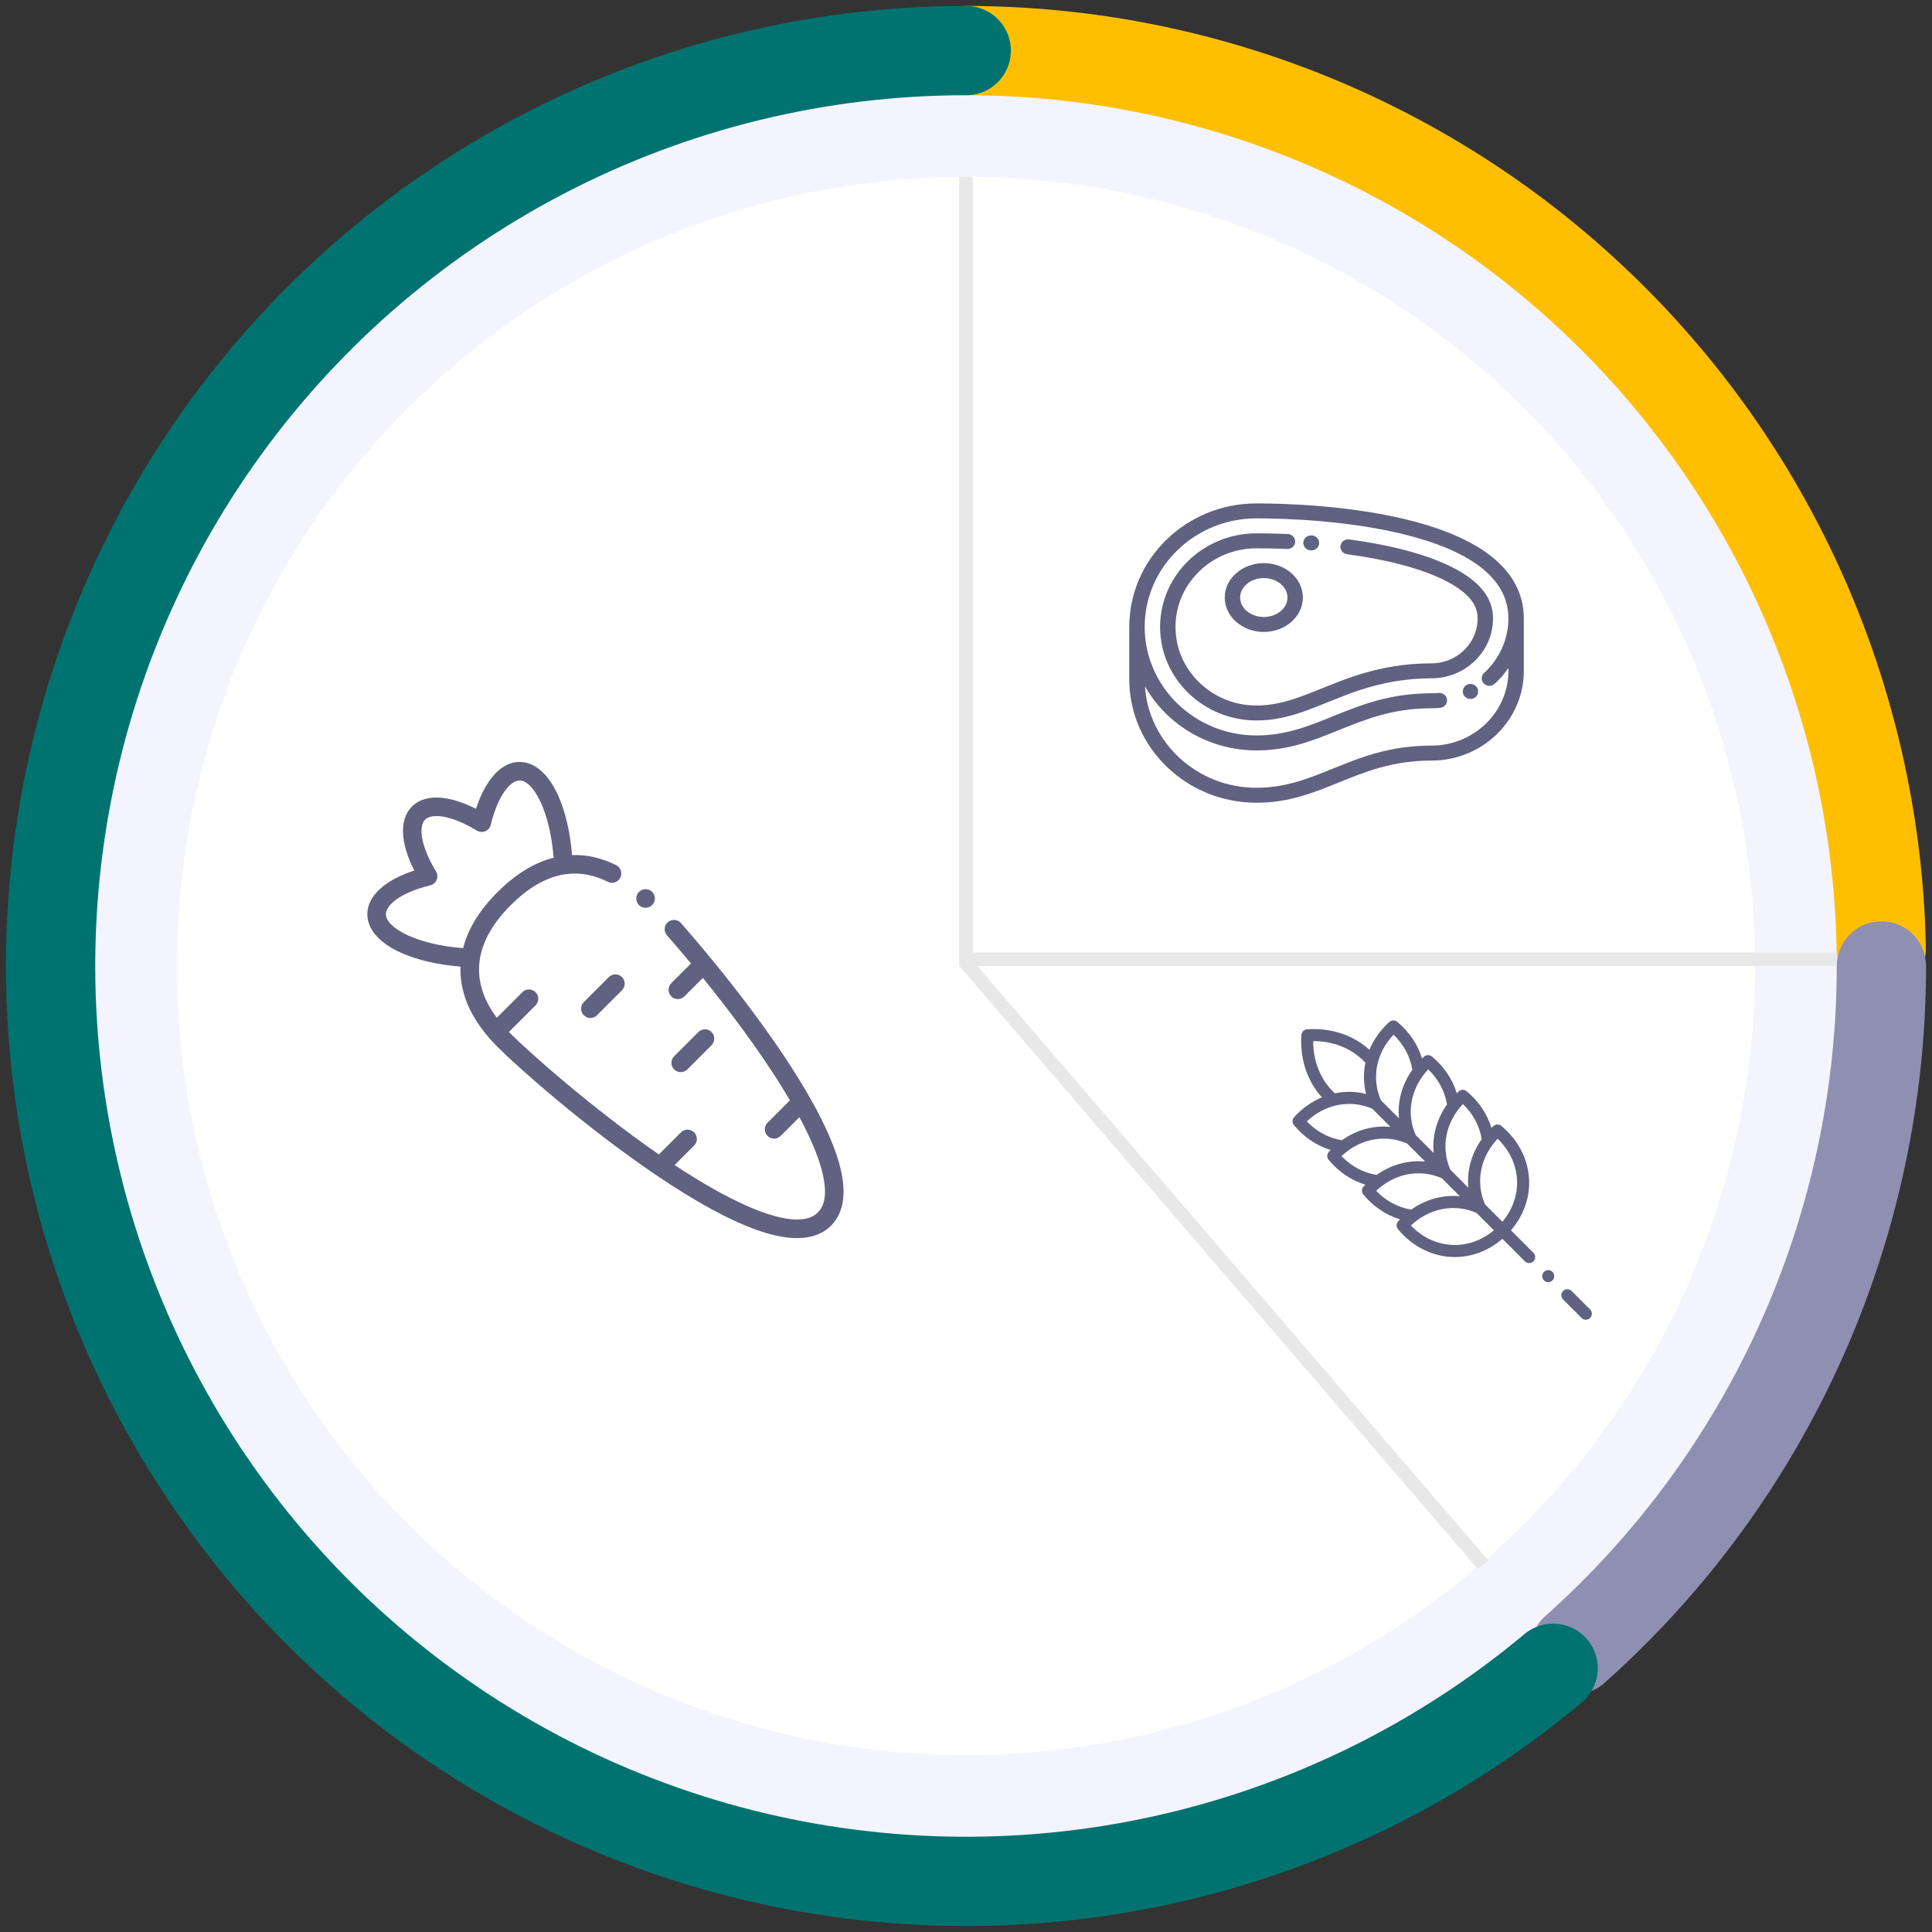 <svg width="142" height="142" viewBox="0 0 142 142" fill="none" xmlns="http://www.w3.org/2000/svg">
<rect x="0" y="0" width="142" height="142" fill="#333333" stroke="none"/>
<circle cx="71" cy="71" r="61.281" fill="white" stroke="#F4F4FF" stroke-width="6.562"/>
<path d="M111.053 90.427C112.008 89.319 112.478 87.951 112.377 86.56C112.271 85.104 111.549 83.752 110.344 82.752C110.175 82.611 109.927 82.617 109.764 82.765C109.715 82.809 109.667 82.854 109.62 82.9C109.31 81.874 108.681 80.937 107.794 80.202C107.625 80.061 107.377 80.067 107.214 80.215C107.165 80.259 107.117 80.304 107.07 80.35C106.76 79.323 106.131 78.387 105.244 77.652C105.075 77.511 104.827 77.517 104.664 77.665C104.615 77.709 104.567 77.754 104.52 77.8C104.21 76.773 103.58 75.837 102.692 75.102C102.523 74.961 102.276 74.967 102.113 75.115C101.456 75.711 100.966 76.41 100.653 77.159C99.451 76.072 97.817 75.529 96.063 75.653C95.844 75.669 95.669 75.844 95.653 76.064C95.529 77.818 96.072 79.451 97.159 80.654C96.41 80.967 95.711 81.457 95.115 82.114C94.967 82.278 94.961 82.525 95.102 82.694C95.838 83.581 96.774 84.211 97.799 84.521C97.754 84.567 97.709 84.615 97.665 84.664C97.517 84.828 97.511 85.075 97.652 85.244C98.388 86.131 99.324 86.761 100.349 87.071C100.304 87.118 100.259 87.165 100.215 87.214C100.067 87.377 100.061 87.624 100.202 87.794C100.938 88.681 101.874 89.311 102.899 89.621C102.854 89.668 102.809 89.715 102.765 89.764C102.617 89.927 102.611 90.174 102.752 90.344C103.751 91.549 105.102 92.271 106.558 92.377C106.682 92.386 106.807 92.391 106.931 92.391C108.192 92.391 109.418 91.923 110.427 91.053L112.079 92.705C112.165 92.791 112.279 92.835 112.392 92.835C112.505 92.835 112.618 92.791 112.705 92.705C112.878 92.532 112.878 92.252 112.705 92.079L111.053 90.427ZM107.525 81.148C108.272 81.87 108.754 82.77 108.904 83.731C108.144 84.8 107.803 86.054 107.924 87.298L106.599 85.973C105.885 84.345 106.247 82.497 107.525 81.148ZM104.975 78.598C105.722 79.32 106.204 80.22 106.354 81.181C105.594 82.25 105.253 83.504 105.374 84.748L104.049 83.423C103.334 81.796 103.697 79.948 104.975 78.598ZM102.424 76.048C103.172 76.769 103.654 77.67 103.804 78.631C103.044 79.7 102.702 80.954 102.823 82.197L101.499 80.873C100.784 79.245 101.146 77.397 102.424 76.048ZM96.521 76.521C96.532 76.521 96.543 76.521 96.554 76.521C98.048 76.521 99.406 77.086 100.357 78.109C100.2 78.862 100.212 79.643 100.404 80.404C99.643 80.212 98.863 80.2 98.109 80.358C97.079 79.4 96.513 78.028 96.521 76.521ZM96.048 82.425C97.396 81.147 99.244 80.784 100.873 81.499L102.198 82.823C100.954 82.703 99.699 83.044 98.631 83.804C97.671 83.655 96.77 83.173 96.048 82.425ZM98.598 84.975C99.946 83.697 101.794 83.334 103.423 84.049L104.748 85.374C103.504 85.253 102.25 85.595 101.181 86.354C100.221 86.205 99.32 85.723 98.598 84.975ZM101.148 87.525C102.497 86.247 104.345 85.885 105.973 86.599L107.298 87.924C106.054 87.803 104.8 88.144 103.731 88.904C102.771 88.755 101.87 88.273 101.148 87.525ZM106.622 91.494C105.532 91.415 104.507 90.915 103.698 90.075C105.047 88.797 106.895 88.435 108.523 89.149L109.799 90.425C108.879 91.198 107.757 91.577 106.622 91.494ZM110.425 89.799L109.149 88.523C108.435 86.895 108.798 85.047 110.075 83.698C110.915 84.508 111.415 85.534 111.494 86.624C111.577 87.758 111.198 88.879 110.425 89.799Z" fill="#616181"/>
<path d="M116.87 96.244L115.512 94.887C115.339 94.715 115.059 94.715 114.886 94.888C114.713 95.06 114.714 95.341 114.886 95.513L116.245 96.871C116.331 96.957 116.444 97 116.557 97C116.671 97 116.784 96.957 116.871 96.87C117.043 96.697 117.043 96.417 116.87 96.244Z" fill="#616181"/>
<path d="M113.48 93.483C113.307 93.655 113.307 93.936 113.48 94.108L113.481 94.11C113.568 94.196 113.68 94.239 113.793 94.239C113.907 94.239 114.02 94.196 114.107 94.109C114.279 93.936 114.279 93.655 114.106 93.483C113.933 93.31 113.653 93.31 113.48 93.483Z" fill="#616181"/>
<path d="M138.269 69.727C137.936 52.107 130.702 35.321 118.123 22.977C105.544 10.634 88.624 3.719 71 3.719" stroke="#FFBF00" stroke-width="6.562" stroke-linecap="round"/>
<path d="M115.743 121.247C122.831 114.935 128.504 107.195 132.388 98.535C136.273 89.875 138.281 80.491 138.281 71" stroke="#8F8FB2" stroke-width="6.562" stroke-linecap="round"/>
<path d="M71.017 3.719C60.205 3.716 49.552 6.319 39.96 11.307C30.367 16.295 22.118 23.522 15.911 32.374C9.704 41.227 5.722 51.445 4.302 62.163C2.882 72.881 4.066 83.783 7.753 93.947C11.441 104.11 17.523 113.235 25.485 120.549C33.448 127.863 43.056 133.151 53.495 135.964C63.934 138.777 74.898 139.032 85.457 136.709C96.016 134.386 105.86 129.552 114.155 122.617" stroke="#007370" stroke-width="6.562" stroke-linecap="round"/>
<path d="M71 13L71 70.803L109 115" stroke="#E8E8E8"/>
<line x1="71" y1="70.5" x2="135" y2="70.5" stroke="#E8E8E8"/>
<path d="M61.66 85.437C61.191 83.794 60.224 81.77 58.784 79.422C55.682 74.361 51.314 69.281 50.049 67.845C49.8 67.561 49.367 67.534 49.084 67.784C48.801 68.033 48.773 68.465 49.023 68.749C49.387 69.162 50.011 69.881 50.788 70.815L49.339 72.264C49.072 72.531 49.072 72.964 49.339 73.231C49.472 73.365 49.647 73.431 49.822 73.431C49.997 73.431 50.172 73.365 50.306 73.231L51.66 71.876C53.469 74.106 55.775 77.128 57.618 80.136C57.772 80.386 57.918 80.631 58.06 80.873L56.411 82.522C56.144 82.789 56.144 83.222 56.411 83.489C56.545 83.622 56.72 83.689 56.895 83.689C57.07 83.689 57.245 83.622 57.378 83.489L58.756 82.111C60.649 85.639 61.136 88.095 60.114 89.116C59.767 89.464 59.252 89.635 58.584 89.635C56.686 89.634 53.559 88.255 49.582 85.629L51.017 84.194C51.284 83.927 51.284 83.494 51.017 83.227C50.75 82.96 50.318 82.96 50.05 83.227L48.428 84.85C43.535 81.467 38.922 77.368 37.52 75.966C37.481 75.927 37.443 75.887 37.404 75.848L39.362 73.89C39.629 73.623 39.629 73.19 39.362 72.923C39.095 72.656 38.663 72.656 38.395 72.923L36.512 74.807C35.644 73.637 35.206 72.446 35.209 71.251C35.212 69.662 35.994 68.075 37.534 66.534C39.876 64.193 42.278 63.613 44.674 64.812C45.012 64.981 45.422 64.844 45.591 64.507C45.76 64.169 45.624 63.758 45.286 63.589C44.219 63.056 43.134 62.809 42.044 62.847C41.91 61.147 41.541 59.583 40.986 58.387C40.272 56.848 39.28 56 38.191 56C36.862 56 35.695 57.272 34.984 59.448C32.943 58.412 31.218 58.338 30.278 59.278C29.338 60.218 29.412 61.943 30.448 63.984C28.271 64.695 27 65.863 27 67.192C27 68.279 27.846 69.271 29.382 69.985C30.578 70.54 32.144 70.91 33.845 71.045C33.843 71.113 33.842 71.181 33.842 71.249C33.838 73.217 34.75 75.129 36.554 76.933C38.095 78.474 42.963 82.8 48.175 86.333C51.016 88.26 53.467 89.609 55.458 90.341C56.652 90.781 57.696 91 58.586 91C59.636 91 60.47 90.694 61.081 90.083C62.065 89.1 62.26 87.536 61.66 85.437ZM28.367 67.192C28.367 66.537 29.375 65.626 31.627 65.069C31.838 65.016 32.011 64.867 32.094 64.666C32.178 64.466 32.16 64.238 32.048 64.052C30.85 62.065 30.782 60.708 31.245 60.245C31.708 59.782 33.065 59.85 35.051 61.048C35.237 61.161 35.465 61.178 35.666 61.095C35.867 61.011 36.016 60.838 36.068 60.627C36.626 58.375 37.536 57.367 38.192 57.367C39.212 57.367 40.437 59.672 40.688 63.043C39.268 63.404 37.883 64.252 36.567 65.568C35.244 66.891 34.398 68.272 34.04 69.688C30.671 69.437 28.367 68.212 28.367 67.192Z" fill="#616181"/>
<path d="M44.747 71.817L42.91 73.653C42.643 73.92 42.643 74.353 42.91 74.62C43.044 74.754 43.218 74.821 43.393 74.821C43.568 74.821 43.743 74.754 43.877 74.62L45.714 72.783C45.981 72.516 45.981 72.084 45.714 71.817C45.447 71.549 45.014 71.549 44.747 71.817Z" fill="#616181"/>
<path d="M50.517 78.602L52.298 76.821C52.565 76.554 52.565 76.121 52.298 75.854C52.031 75.587 51.598 75.587 51.331 75.854L49.55 77.635C49.283 77.903 49.283 78.335 49.55 78.602C49.684 78.736 49.858 78.803 50.033 78.803C50.208 78.803 50.383 78.736 50.517 78.602Z" fill="#616181"/>
<path d="M47.448 66.721C47.826 66.721 48.132 66.415 48.132 66.037C48.132 65.659 47.826 65.353 47.448 65.353C47.071 65.353 46.764 65.659 46.764 66.037C46.764 66.415 47.071 66.721 47.448 66.721Z" fill="#616181"/>
<path d="M109.534 40.831C108.212 39.808 106.345 38.97 103.987 38.34C99.45 37.131 94.335 37 92.346 37C87.192 37 83 41.072 83 46.077V49.923C83 54.928 87.192 59 92.346 59C94.722 59 96.507 58.277 98.396 57.512C100.35 56.72 102.37 55.902 105.212 55.902C108.955 55.902 112 52.944 112 49.308V45.462C112 43.656 111.17 42.098 109.534 40.831ZM109.057 50.236C109.272 50.457 109.63 50.468 109.858 50.259C110.242 49.908 110.58 49.517 110.867 49.095V49.308C110.867 52.337 108.33 54.801 105.212 54.801C102.143 54.801 100.017 55.663 97.96 56.496C96.178 57.218 94.495 57.9 92.346 57.9C87.995 57.9 84.424 54.596 84.15 50.436C85.741 53.245 88.818 55.154 92.346 55.154C94.722 55.154 96.507 54.431 98.396 53.666C100.35 52.874 102.37 52.056 105.212 52.056C105.423 52.056 105.636 52.046 105.845 52.027C106.157 51.998 106.386 51.73 106.357 51.428C106.327 51.125 106.051 50.903 105.74 50.931C105.565 50.947 105.388 50.955 105.212 50.955C102.143 50.955 100.017 51.817 97.96 52.65C96.178 53.372 94.495 54.054 92.346 54.054C87.817 54.054 84.133 50.475 84.133 46.077C84.133 41.679 87.817 38.1 92.346 38.1C94.289 38.1 99.283 38.227 103.687 39.401C108.451 40.672 110.867 42.712 110.867 45.462C110.867 46.964 110.216 48.42 109.081 49.458C108.854 49.666 108.843 50.015 109.057 50.236Z" fill="#616181"/>
<path d="M108.592 50.587C108.458 50.312 108.121 50.194 107.838 50.323C107.834 50.325 107.828 50.328 107.824 50.33C107.545 50.466 107.431 50.796 107.571 51.068C107.67 51.261 107.87 51.372 108.078 51.372C108.162 51.372 108.247 51.354 108.328 51.316C108.605 51.184 108.724 50.859 108.592 50.587Z" fill="#616181"/>
<path d="M96.434 39.355L96.405 39.353C96.093 39.33 95.82 39.555 95.796 39.858C95.771 40.161 96.003 40.426 96.315 40.45L96.344 40.452C96.359 40.453 96.375 40.454 96.39 40.454C96.682 40.454 96.93 40.236 96.954 39.948C96.979 39.645 96.746 39.38 96.434 39.355Z" fill="#616181"/>
<path d="M109.381 43.98C108.819 42.902 107.569 41.97 105.665 41.21C104.125 40.596 102.44 40.208 101.298 39.99C100.614 39.86 99.897 39.743 99.167 39.644C98.857 39.602 98.571 39.812 98.527 40.113C98.484 40.414 98.7 40.692 99.01 40.734C99.719 40.83 100.416 40.943 101.08 41.07C104.971 41.811 107.628 43.053 108.37 44.477C108.526 44.776 108.602 45.099 108.602 45.462C108.602 47.278 107.081 48.755 105.212 48.755C103.322 48.755 101.486 49.055 99.601 49.672C98.789 49.938 98 50.256 97.237 50.563C96.733 50.766 96.212 50.977 95.694 51.167C94.387 51.648 93.386 51.853 92.346 51.853C89.066 51.853 86.398 49.262 86.398 46.077C86.398 42.892 89.066 40.301 92.346 40.301C92.986 40.301 93.635 40.312 94.276 40.336C94.385 40.34 94.494 40.344 94.603 40.349C94.915 40.362 95.18 40.127 95.194 39.823C95.207 39.52 94.965 39.263 94.653 39.249C94.541 39.245 94.43 39.24 94.318 39.236C93.663 39.212 92.999 39.2 92.346 39.2C88.442 39.2 85.266 42.285 85.266 46.077C85.266 49.869 88.442 52.953 92.346 52.953C93.531 52.953 94.653 52.727 96.095 52.196C96.629 51.999 97.159 51.786 97.672 51.579C98.417 51.279 99.187 50.968 99.962 50.715C101.73 50.136 103.447 49.855 105.212 49.855C107.705 49.855 109.734 47.885 109.734 45.462C109.734 44.922 109.619 44.437 109.381 43.98Z" fill="#616181"/>
<path d="M92.888 41.389C91.305 41.389 90.016 42.523 90.016 43.918C90.016 45.313 91.305 46.447 92.888 46.447C94.472 46.447 95.76 45.313 95.76 43.918C95.76 42.523 94.472 41.389 92.888 41.389ZM92.888 45.347C91.929 45.347 91.149 44.706 91.149 43.918C91.149 43.13 91.929 42.489 92.888 42.489C93.847 42.489 94.627 43.13 94.627 43.918C94.627 44.706 93.847 45.347 92.888 45.347Z" fill="#616181"/>
</svg>
